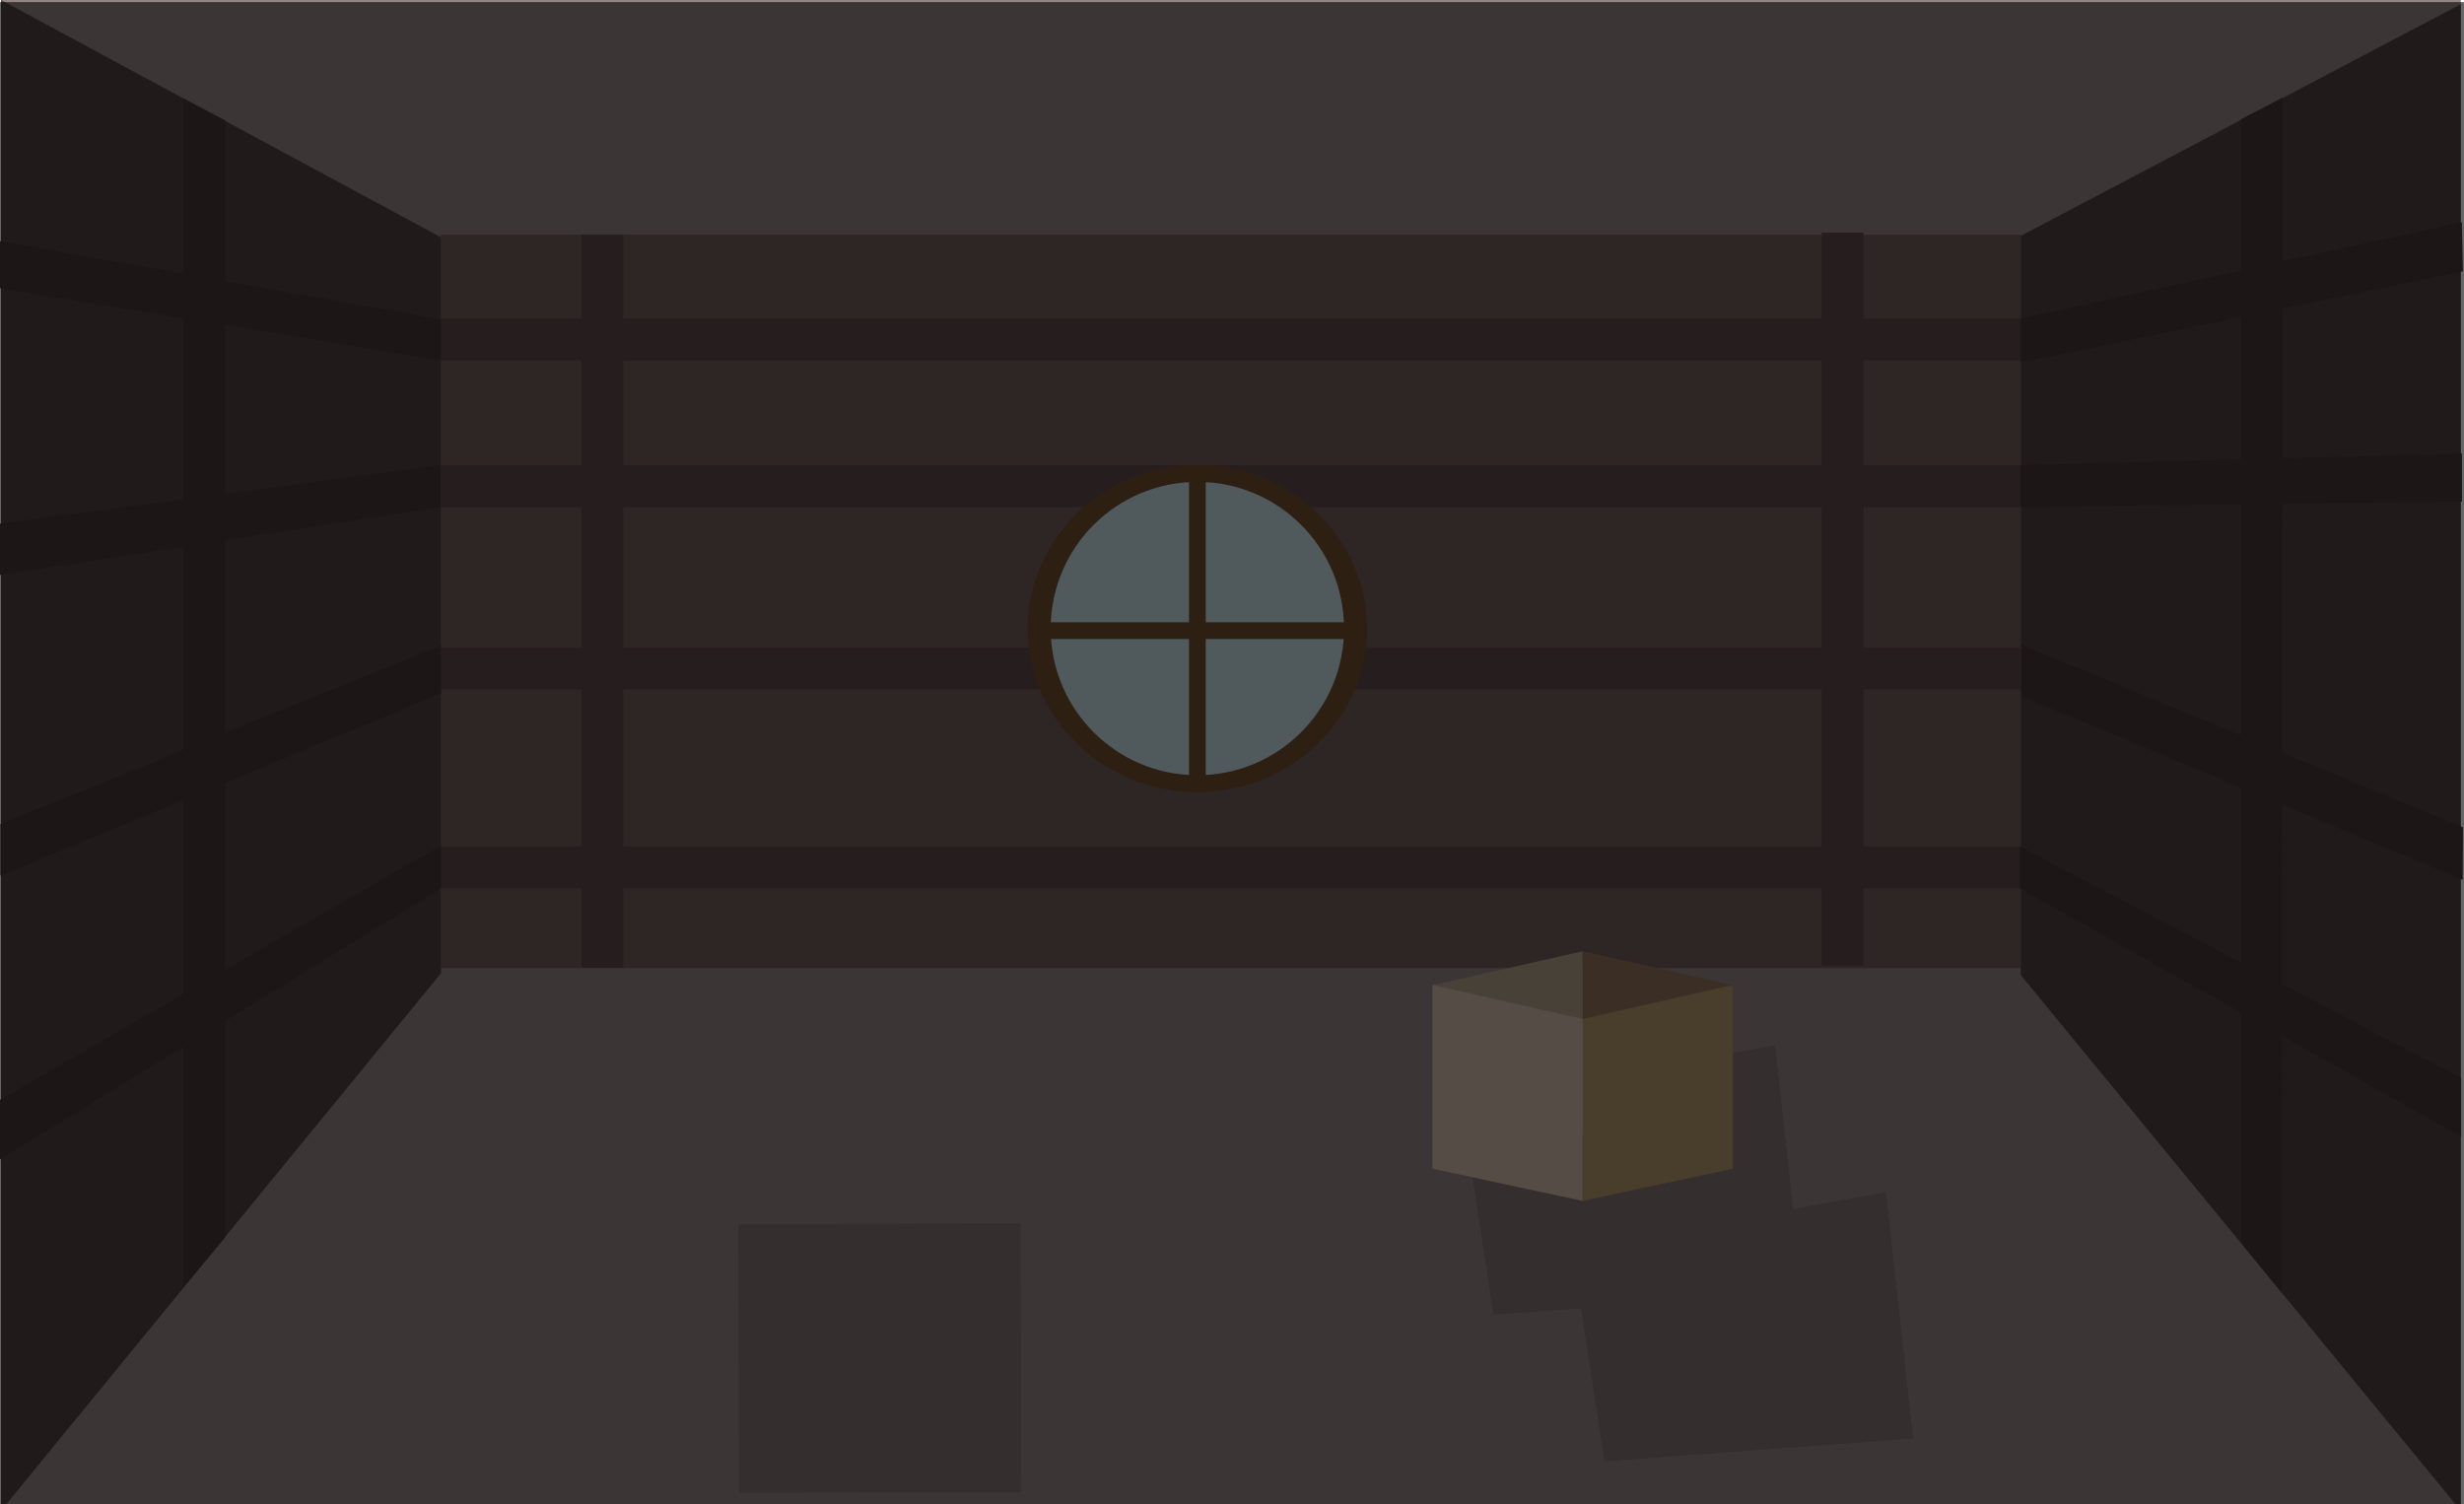 <svg width="1176" height="718" viewBox="0 0 1176 718" fill="none" xmlns="http://www.w3.org/2000/svg">
<rect x="0" y="0" width="1176" height="718" fill="#333333" stroke="none"/>
<g clip-path="url(#clip0_2295_519)">
<rect width="1176" height="718" fill="white"/>
<rect x="0.471" width="1174" height="721" fill="#958484"/>
<rect x="352.471" y="584.348" width="134.556" height="128" transform="rotate(-0.148 352.471 584.348)" fill="#817272"/>
<rect x="352.471" y="584.348" width="134.556" height="128" transform="rotate(-0.148 352.471 584.348)" fill="#817272"/>
<path d="M750.47 596.5L900.026 569L912.97 686.5L765.801 697.347L750.47 596.5Z" fill="#817272"/>
<path d="M750.47 596.5L900.026 569L912.97 686.5L765.801 697.347L750.47 596.5Z" fill="#817272"/>
<path d="M697.541 526.532L847.096 499.032L860.041 616.532L712.872 627.38L697.541 526.532Z" fill="#817272"/>
<path d="M697.541 526.532L847.096 499.032L860.041 616.532L712.872 627.38L697.541 526.532Z" fill="#817272"/>
<rect x="210.471" y="112" width="754" height="350" fill="#745C5C"/>
<rect x="210.471" y="152" width="754" height="20" fill="#5F4B4B"/>
<rect x="210.471" y="222" width="754" height="20" fill="#5F4B4B"/>
<rect x="210.471" y="309" width="754" height="20" fill="#5F4B4B"/>
<rect x="277.471" y="462" width="350" height="20" transform="rotate(-90 277.471 462)" fill="#5F4B4B"/>
<rect x="869.471" y="461" width="350" height="20" transform="rotate(-90 869.471 461)" fill="#5F4B4B"/>
<rect x="210.471" y="404" width="754" height="20" fill="#5F4B4B"/>
<path d="M0.471 0L210.471 113.283V464.5L0.471 721V0Z" fill="#534141"/>
<ellipse cx="571.471" cy="300" rx="81" ry="78" fill="#744E2F"/>
<path d="M1174.47 2L964.471 112.577V465.417L1174.47 721V2Z" fill="#534141"/>
<path fill-rule="evenodd" clip-rule="evenodd" d="M755.368 454V541.704L827.023 557.082V470.223L755.368 454Z" fill="#93735A"/>
<path fill-rule="evenodd" clip-rule="evenodd" d="M827.023 470.093V557.797L755.367 573.175V486.316L827.023 470.093Z" fill="#B7986E"/>
<path fill-rule="evenodd" clip-rule="evenodd" d="M755.367 454V541.704L683.711 557.082V470.223L755.367 454Z" fill="#B4A28B"/>
<path fill-rule="evenodd" clip-rule="evenodd" d="M683.711 470.093V557.797L755.367 573.175V486.316L683.711 470.093Z" fill="#D3BEAC"/>
<circle cx="571.471" cy="300" r="70" fill="#C7E1E7"/>
<rect x="567.471" y="227" width="8" height="151" fill="#744E2F"/>
<rect x="491.471" y="305" width="8" height="161" transform="rotate(-90 491.471 305)" fill="#744E2F"/>
<path d="M0.192 393.32L210.471 308L210.471 331L0.192 417.934L0.192 393.32Z" fill="#453838"/>
<path d="M-1.03 525.5L210.47 403.501L210.47 424L-1.03 554L-1.03 525.5Z" fill="#453838"/>
<path d="M-0.626 250L210.374 222L210.374 242L-0.626 274.5L-0.626 250Z" fill="#453838"/>
<path d="M-0.53 115L210.428 152.437L210.428 172L-0.53 137.5L-0.53 115Z" fill="#453838"/>
<path d="M1175.48 394.844L964.834 307.681L964.732 332.256L1175.38 419.93L1175.48 394.844Z" fill="#453838"/>
<path d="M1174.63 514.501L963.988 404L963.988 424L1174.63 542.5L1174.63 514.501Z" fill="#453838"/>
<path d="M1175.01 216.433L964.282 221.933L964.282 242L1175.01 239.433L1175.01 216.433Z" fill="#453838"/>
<path d="M1174.97 106L964.471 151.999L964.471 172.999L1175.47 129.5L1174.97 106Z" fill="#453838"/>
<path d="M87.471 614.5L87.471 47L107.471 57.5L107.471 590.5L87.471 614.5Z" fill="#453838"/>
<path d="M1088.97 617L1089.47 46.5L1069.47 57V593L1088.97 617Z" fill="#453838"/>
<rect x="-1" y="1" width="1181" height="722" fill="black" fill-opacity="0.6"/>
</g>
<defs>
<clipPath id="clip0_2295_519">
<rect width="1176" height="718" fill="white"/>
</clipPath>
</defs>
</svg>
